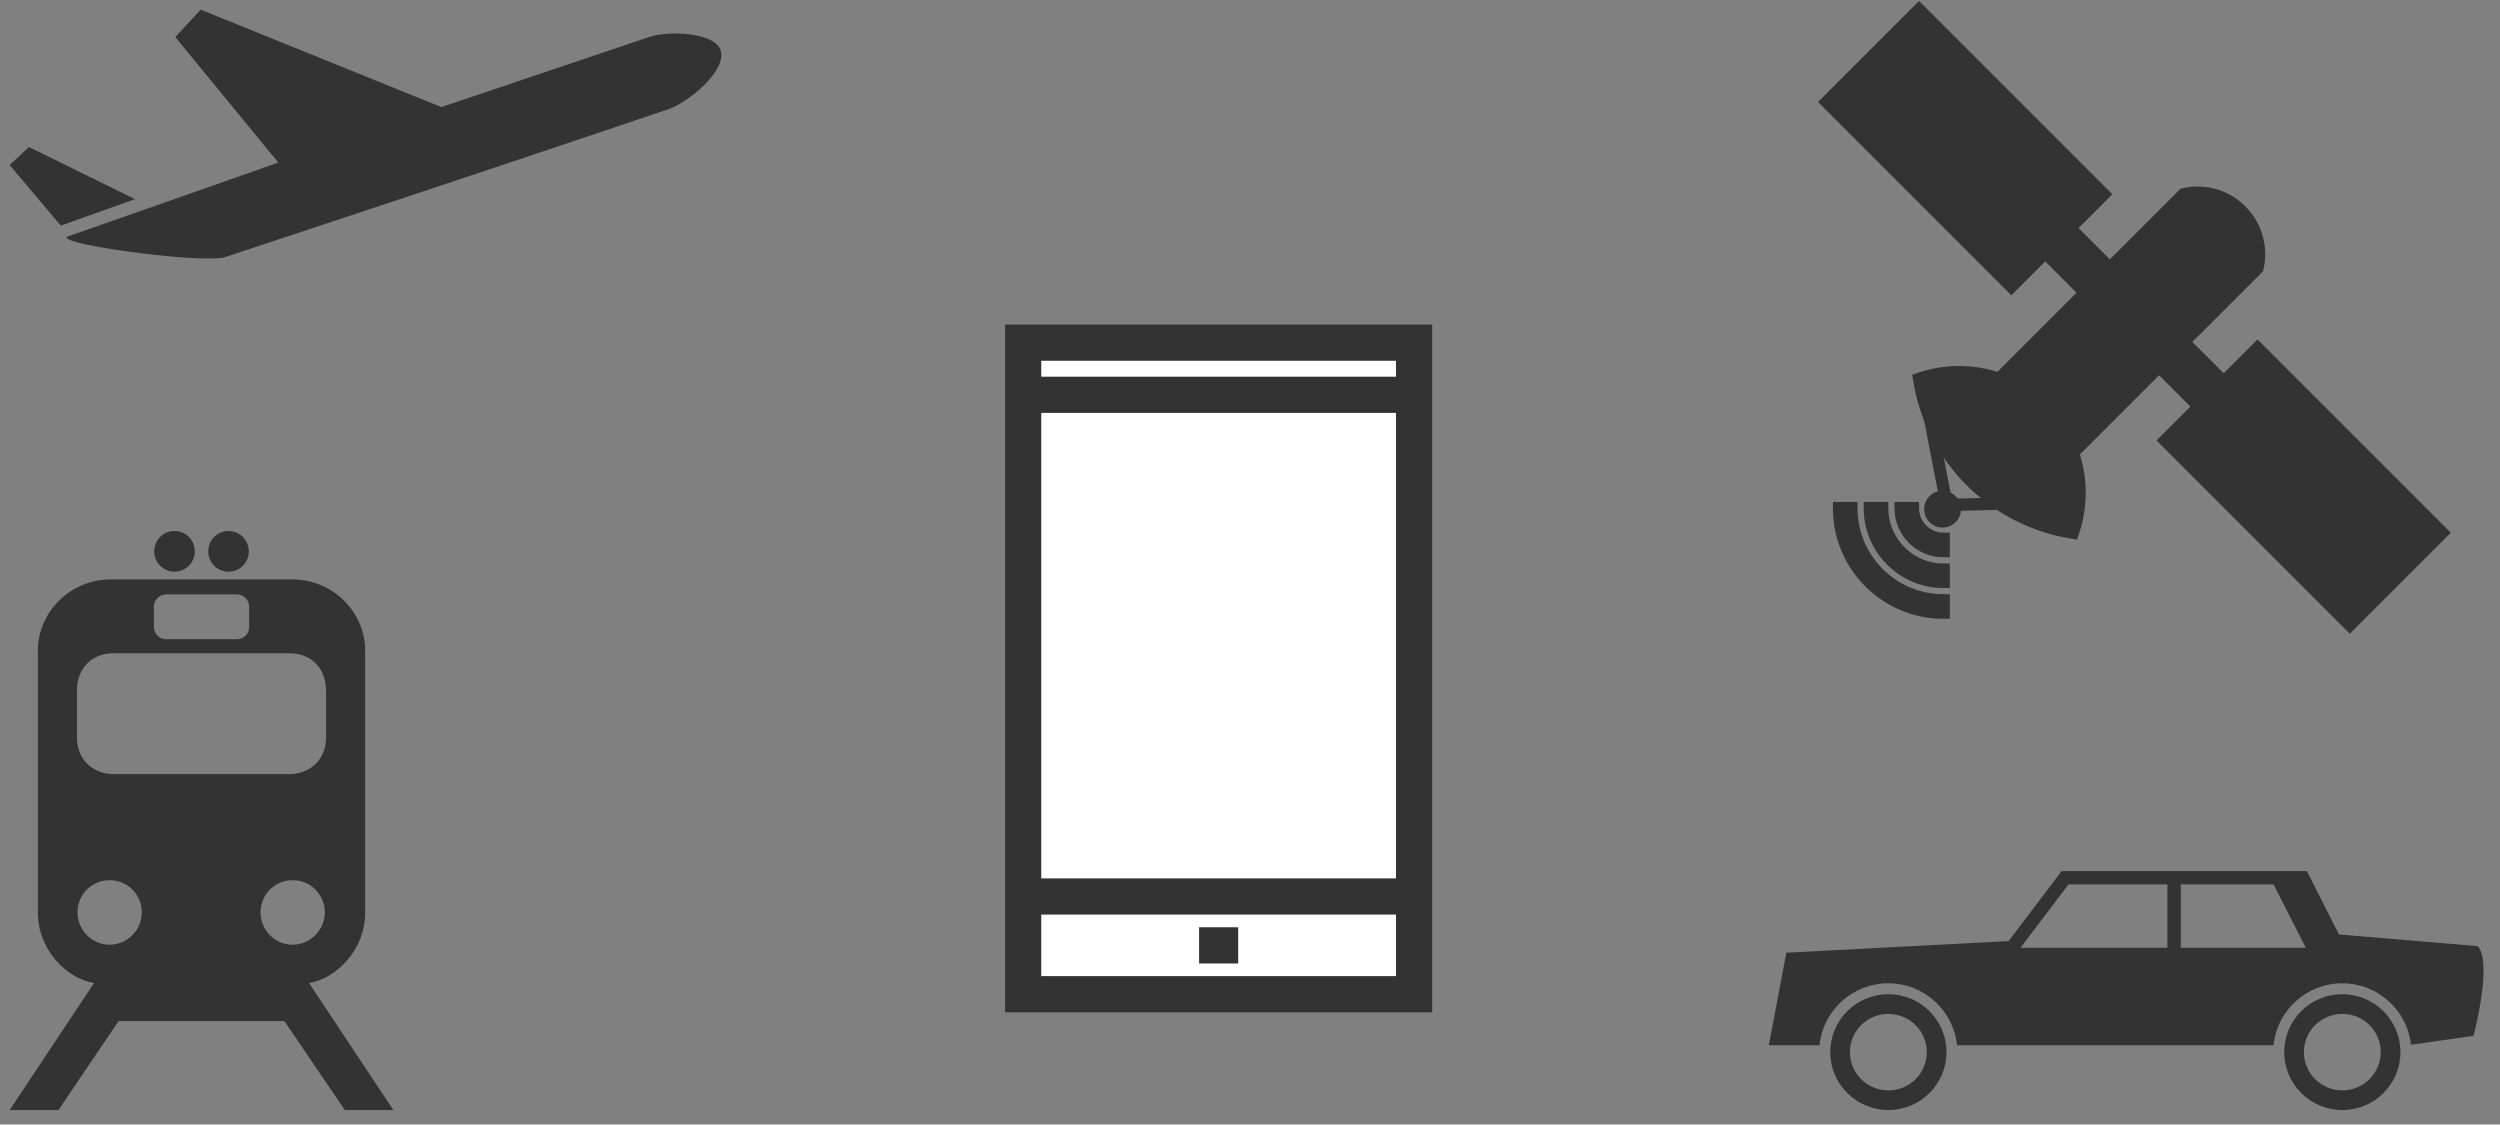 <!DOCTYPE svg PUBLIC "-//W3C//DTD SVG 1.1//EN" "http://www.w3.org/Graphics/SVG/1.1/DTD/svg11.dtd">
<svg xmlns="http://www.w3.org/2000/svg" xmlns:xlink="http://www.w3.org/1999/xlink" width="518px" height="233px" version="1.1" content="&lt;mxfile userAgent=&quot;Mozilla/5.0 (X11; Linux x86_64) AppleWebKit/537.36 (KHTML, like Gecko) Chrome/51.0.27.103 Safari/537.36&quot; version=&quot;5.5.2.3&quot; editor=&quot;www.draw.io&quot; type=&quot;google&quot;&gt;&lt;diagram&gt;3VZNc5swEP01HOPhw2A41k6aHtqZzuTQY0YBGTQWWkZSYqe/PotZ8eXGTSZOD+XggbfalbTvPVletKkPt5o11Q8ouPRCvzh40bUXhmnq428LPHfAMkw7oNSi6KBgAO7Eb04g5ZWPouBmMtACSCuaKZiDUjy3E4xpDfvpsC3I6awNK92MA3CXM3mK/hKFrWhbYTLg37goKzdzkGRd5IHlu1LDo6L5vDDaHp8uXDNXizZqKlbAfgRFN9hWDYCV27f6sOGyba1rW5f39ZVov27NFa3tfEKch3FUZMkqjkM/SdgVVXhi8pF6QQu1z645uOamfa0PZUv+wohSmYXVTJkGtGVWgFowoRvJFL8PvGhd2VpiQvu6FVJuQII+1oq6B3FjNey4iyhQOMP6iWsrkJXv7IHLn2BEWxrDD2At1KMBXySuAQMWGkSZaTpRbMWB40bXtCcczEmhf2jUEaIu3XKoudXPOMQlrIgxUnSwohL7QR8ZiaAaSSOKSZWkyLKvPLCCL0TMG0kiTj5MEn4KdY+7/h8ZCpfRCUMxQWOG3Fl1UYZonnMMbUHZUZ99zNtsXu3YXxstZ4Ec28ax9ppRnR54N9fjCKqpEFhppgMHXwuNxHYrUKgz7DsVc+doq7a5OBW3e9A7szDMYmOFbUt+hkaWLuWMi1Ny7EQjn+Hi5YVcnDP97z18AS4CMonza0ZGHHER+IRNjlTK+wgZYZJmeZAGPC+CLA3SK/pnP0fGqL9vc+O6vwyMuKDrwGs+n5olPuvFGct95f5S4eNHwUzV2uf4MdeTALNaCLxFofVqpm1TdZKYnU39jJ/hychd+pwOgtXpuU1eGcvAyeUdMsDP4Wp1jI2ur9HNCw==&lt;/diagram&gt;&lt;/mxfile&gt;" style="background-color: rgb(255, 255, 255);"><rect width="100%" height="100%" fill="#808080" stroke="none"/><defs/><g transform="translate(0.5,0.5)"><path d="M 148.85 10.06 C 147.8 6.15 137.98 5.82 134.04 7.15 C 119.68 12 105.31 16.85 90.95 21.69 L 41.09 1.5 L 35.82 7.18 L 57.16 33.18 C 43.41 38 18.22 46.91 13.64 48.45 C 9.7 49.78 39.07 54 45.81 52.88 C 45.81 52.88 97.54 35.77 120.42 28.05 C 126.3 26.06 132.19 24.09 138.07 22.1 C 142 20.75 150 14.29 148.85 10.06 Z M 5.5 29.96 L 1.5 33.7 L 12.09 46.25 L 27.46 40.76 Z" fill="#333333" stroke="none" pointer-events="none"/><path d="M 35.65 117.96 C 33.34 117.95 31.45 116.06 31.45 113.75 C 31.45 111.4 33.34 109.5 35.65 109.52 C 37.98 109.5 39.87 111.39 39.85 113.74 C 39.87 116.06 37.98 117.95 35.65 117.96 L 35.65 117.96 Z M 46.85 117.96 C 49.17 117.95 51.05 116.06 51.05 113.75 C 51.05 111.4 49.16 109.51 46.85 109.54 C 44.52 109.51 42.63 111.4 42.65 113.75 C 42.64 116.06 44.52 117.95 46.85 117.96 L 46.85 117.96 Z M 63.54 203.19 C 69.36 202.22 75.17 196.11 75.16 188.66 L 75.16 134.26 C 75.17 126.59 68.73 119.53 59.99 119.55 L 41.31 119.55 L 22.57 119.55 C 13.79 119.53 7.34 126.59 7.35 134.26 L 7.35 188.66 C 7.34 196.12 13.15 202.22 18.98 203.19 L 1.5 229.5 L 11.61 229.5 L 24.08 211.06 L 41.25 211.06 L 58.42 211.06 L 70.95 229.5 L 81 229.5 L 63.54 203.19 Z M 31.39 125.16 C 31.39 123.79 32.55 122.68 33.88 122.66 L 41.25 122.66 L 48.62 122.66 C 49.96 122.68 51.12 123.79 51.12 125.16 L 51.12 129.43 C 51.12 130.79 50.02 131.94 48.62 131.94 L 41.25 131.94 L 33.88 131.94 C 32.48 131.94 31.39 130.79 31.39 129.43 L 31.39 125.16 Z M 22.19 195.25 C 18.53 195.22 15.56 192.24 15.56 188.53 C 15.54 184.85 18.53 181.86 22.19 181.88 C 25.89 181.85 28.87 184.84 28.89 188.53 C 28.88 192.24 25.89 195.22 22.19 195.25 Z M 23.04 159.9 C 18.85 159.87 15.42 156.99 15.44 152.26 L 15.44 142.49 C 15.46 138.41 18.09 134.87 23.04 134.86 L 41.25 134.86 L 59.46 134.86 C 64.42 134.87 67.04 138.41 67.06 142.49 L 67.06 152.26 C 67.08 156.99 63.65 159.87 59.46 159.9 L 41.25 159.9 L 23.04 159.9 Z M 53.49 188.53 C 53.48 184.85 56.45 181.86 60.11 181.88 C 63.81 181.85 66.79 184.84 66.81 188.53 C 66.79 192.22 63.81 195.22 60.11 195.25 C 56.45 195.22 53.48 192.24 53.49 188.53 Z" fill="#333333" stroke="none" pointer-events="none"/><path d="M 413.7 78 L 451.95 39.75 C 456.24 38.76 460.73 40.04 463.84 43.16 C 466.96 46.27 468.24 50.76 467.25 55.05 L 429 93.3 C 430.85 98.67 430.85 104.5 429 109.88 C 412.58 107.3 399.7 94.42 397.13 78 C 402.5 76.15 408.33 76.15 413.7 78 Z M 397.13 1.5 L 435.38 39.75 L 416.25 58.88 L 378 20.63 Z M 467.25 71.63 L 505.5 109.88 L 486.38 129 L 448.13 90.75 Z M 495.94 99.83 L 476.49 119.92 M 486.38 90.75 L 467.25 109.88 M 476.81 81.19 L 457.69 100.31 M 406.69 11.06 L 387.56 30.19 M 416.25 20.63 L 397.13 39.75 M 425.81 30.19 L 406.69 49.31" fill="#333333" stroke="#333333" stroke-width="2.55" stroke-miterlimit="10" pointer-events="none"/><path d="M 399.29 85.65 L 402.86 104.14 L 427.09 103.5 M 387.56 11.06 L 425.81 49.31 M 457.69 81.19 L 495.94 119.44" fill="none" stroke="#333333" stroke-width="2.55" stroke-miterlimit="10" pointer-events="none"/><rect x="378" y="1.5" width="0" height="0" fill="none" stroke="#333333" stroke-width="2.55" pointer-events="none"/><path d="M 428.36 46.76 L 436.65 55.05 L 431.55 60.15 L 423.26 51.86 Z M 449.4 67.8 L 460.24 78.64 L 455.14 83.74 L 444.3 72.9 C 444.3 70.08 446.58 67.8 449.4 67.8 Z" fill="#333333" stroke="#333333" stroke-width="2.55" stroke-miterlimit="10" pointer-events="none"/><path d="M 443.02 48.68 C 450.8 50.12 456.88 56.2 458.32 63.97 M 426.45 65.25 C 434.22 66.7 440.3 72.78 441.75 80.55 M 423.9 67.8 C 431.67 69.25 437.75 75.33 439.2 83.1 M 413.7 78 C 420.82 80.58 426.42 86.18 429 93.3 M 397.13 78 C 413.55 80.57 426.43 93.45 429 109.88" fill="none" stroke="#333333" stroke-width="2.55" stroke-miterlimit="10" pointer-events="none"/><path d="M 446.85 49.95 L 430.27 66.53 M 450.04 51.86 L 433.46 68.44" fill="none" stroke="#333333" stroke-width="2.55" stroke-miterlimit="10" pointer-events="none"/><ellipse cx="402" cy="105" rx="2.55" ry="2.55" fill="#333333" stroke="#333333" stroke-width="2.55" pointer-events="none"/><path d="M 395.85 104.78 C 395.85 108.3 398.7 111.15 402.23 111.15 L 402.23 113.7 C 397.3 113.7 393.3 109.7 393.3 104.78 Z M 389.48 104.78 C 389.48 111.82 395.18 117.53 402.23 117.53 L 402.23 120.07 C 393.78 120.07 386.93 113.22 386.93 104.78 Z M 383.1 104.78 C 383.1 115.34 391.66 123.9 402.23 123.9 L 402.23 126.45 C 390.25 126.45 380.55 116.75 380.55 104.78 Z" fill="#333333" stroke="#333333" stroke-width="2.55" stroke-miterlimit="10" pointer-events="none"/><path d="M 512.92 195.54 L 484.14 193.12 L 477.49 180 L 426.66 180 L 415.69 194.49 L 369.63 196.9 L 366 216.07 L 376.51 216.07 C 377.23 208.87 383.33 203.24 390.75 203.24 C 398.17 203.24 404.27 208.87 404.99 216.07 L 470.58 216.07 C 471.29 208.87 477.4 203.24 484.82 203.24 C 492.2 203.24 498.28 208.82 499.05 215.98 L 512.01 214.12 C 512.02 214.11 516 199.2 512.92 195.54 Z M 448.59 195.88 L 418.14 195.88 L 428.1 182.75 L 448.59 182.75 L 448.59 195.88 Z M 451.36 195.88 L 451.36 182.75 L 470.59 182.75 L 477.26 195.88 L 451.36 195.88 Z M 390.77 205.5 C 384.11 205.5 378.73 210.87 378.73 217.5 C 378.73 224.13 384.13 229.5 390.77 229.5 C 397.42 229.5 402.81 224.13 402.81 217.5 C 402.81 210.87 397.42 205.5 390.77 205.5 Z M 390.77 225.43 C 386.37 225.43 382.81 221.88 382.81 217.5 C 382.81 213.12 386.37 209.58 390.77 209.58 C 395.17 209.58 398.73 213.12 398.73 217.5 C 398.73 221.88 395.17 225.43 390.77 225.43 Z M 484.83 205.5 C 478.17 205.5 472.79 210.87 472.79 217.5 C 472.79 224.13 478.19 229.5 484.83 229.5 C 491.49 229.5 496.87 224.13 496.87 217.5 C 496.87 210.87 491.47 205.5 484.83 205.5 Z M 484.83 225.43 C 480.43 225.43 476.87 221.88 476.87 217.5 C 476.87 213.12 480.43 209.58 484.83 209.58 C 489.23 209.58 492.79 213.12 492.79 217.5 C 492.79 221.88 489.21 225.43 484.83 225.43 Z" fill="#333333" stroke="none" pointer-events="none"/><rect x="211.5" y="70.5" width="81" height="135" fill="#ffffff" stroke="#333333" stroke-width="7.5" pointer-events="none"/><path d="M 211.5 81.3 L 292.5 81.3 M 211.5 185.25 L 292.5 185.25 M 247.95 195.38 L 256.05 195.38" fill="none" stroke="#333333" stroke-width="7.5" stroke-miterlimit="10" pointer-events="none"/></g></svg>